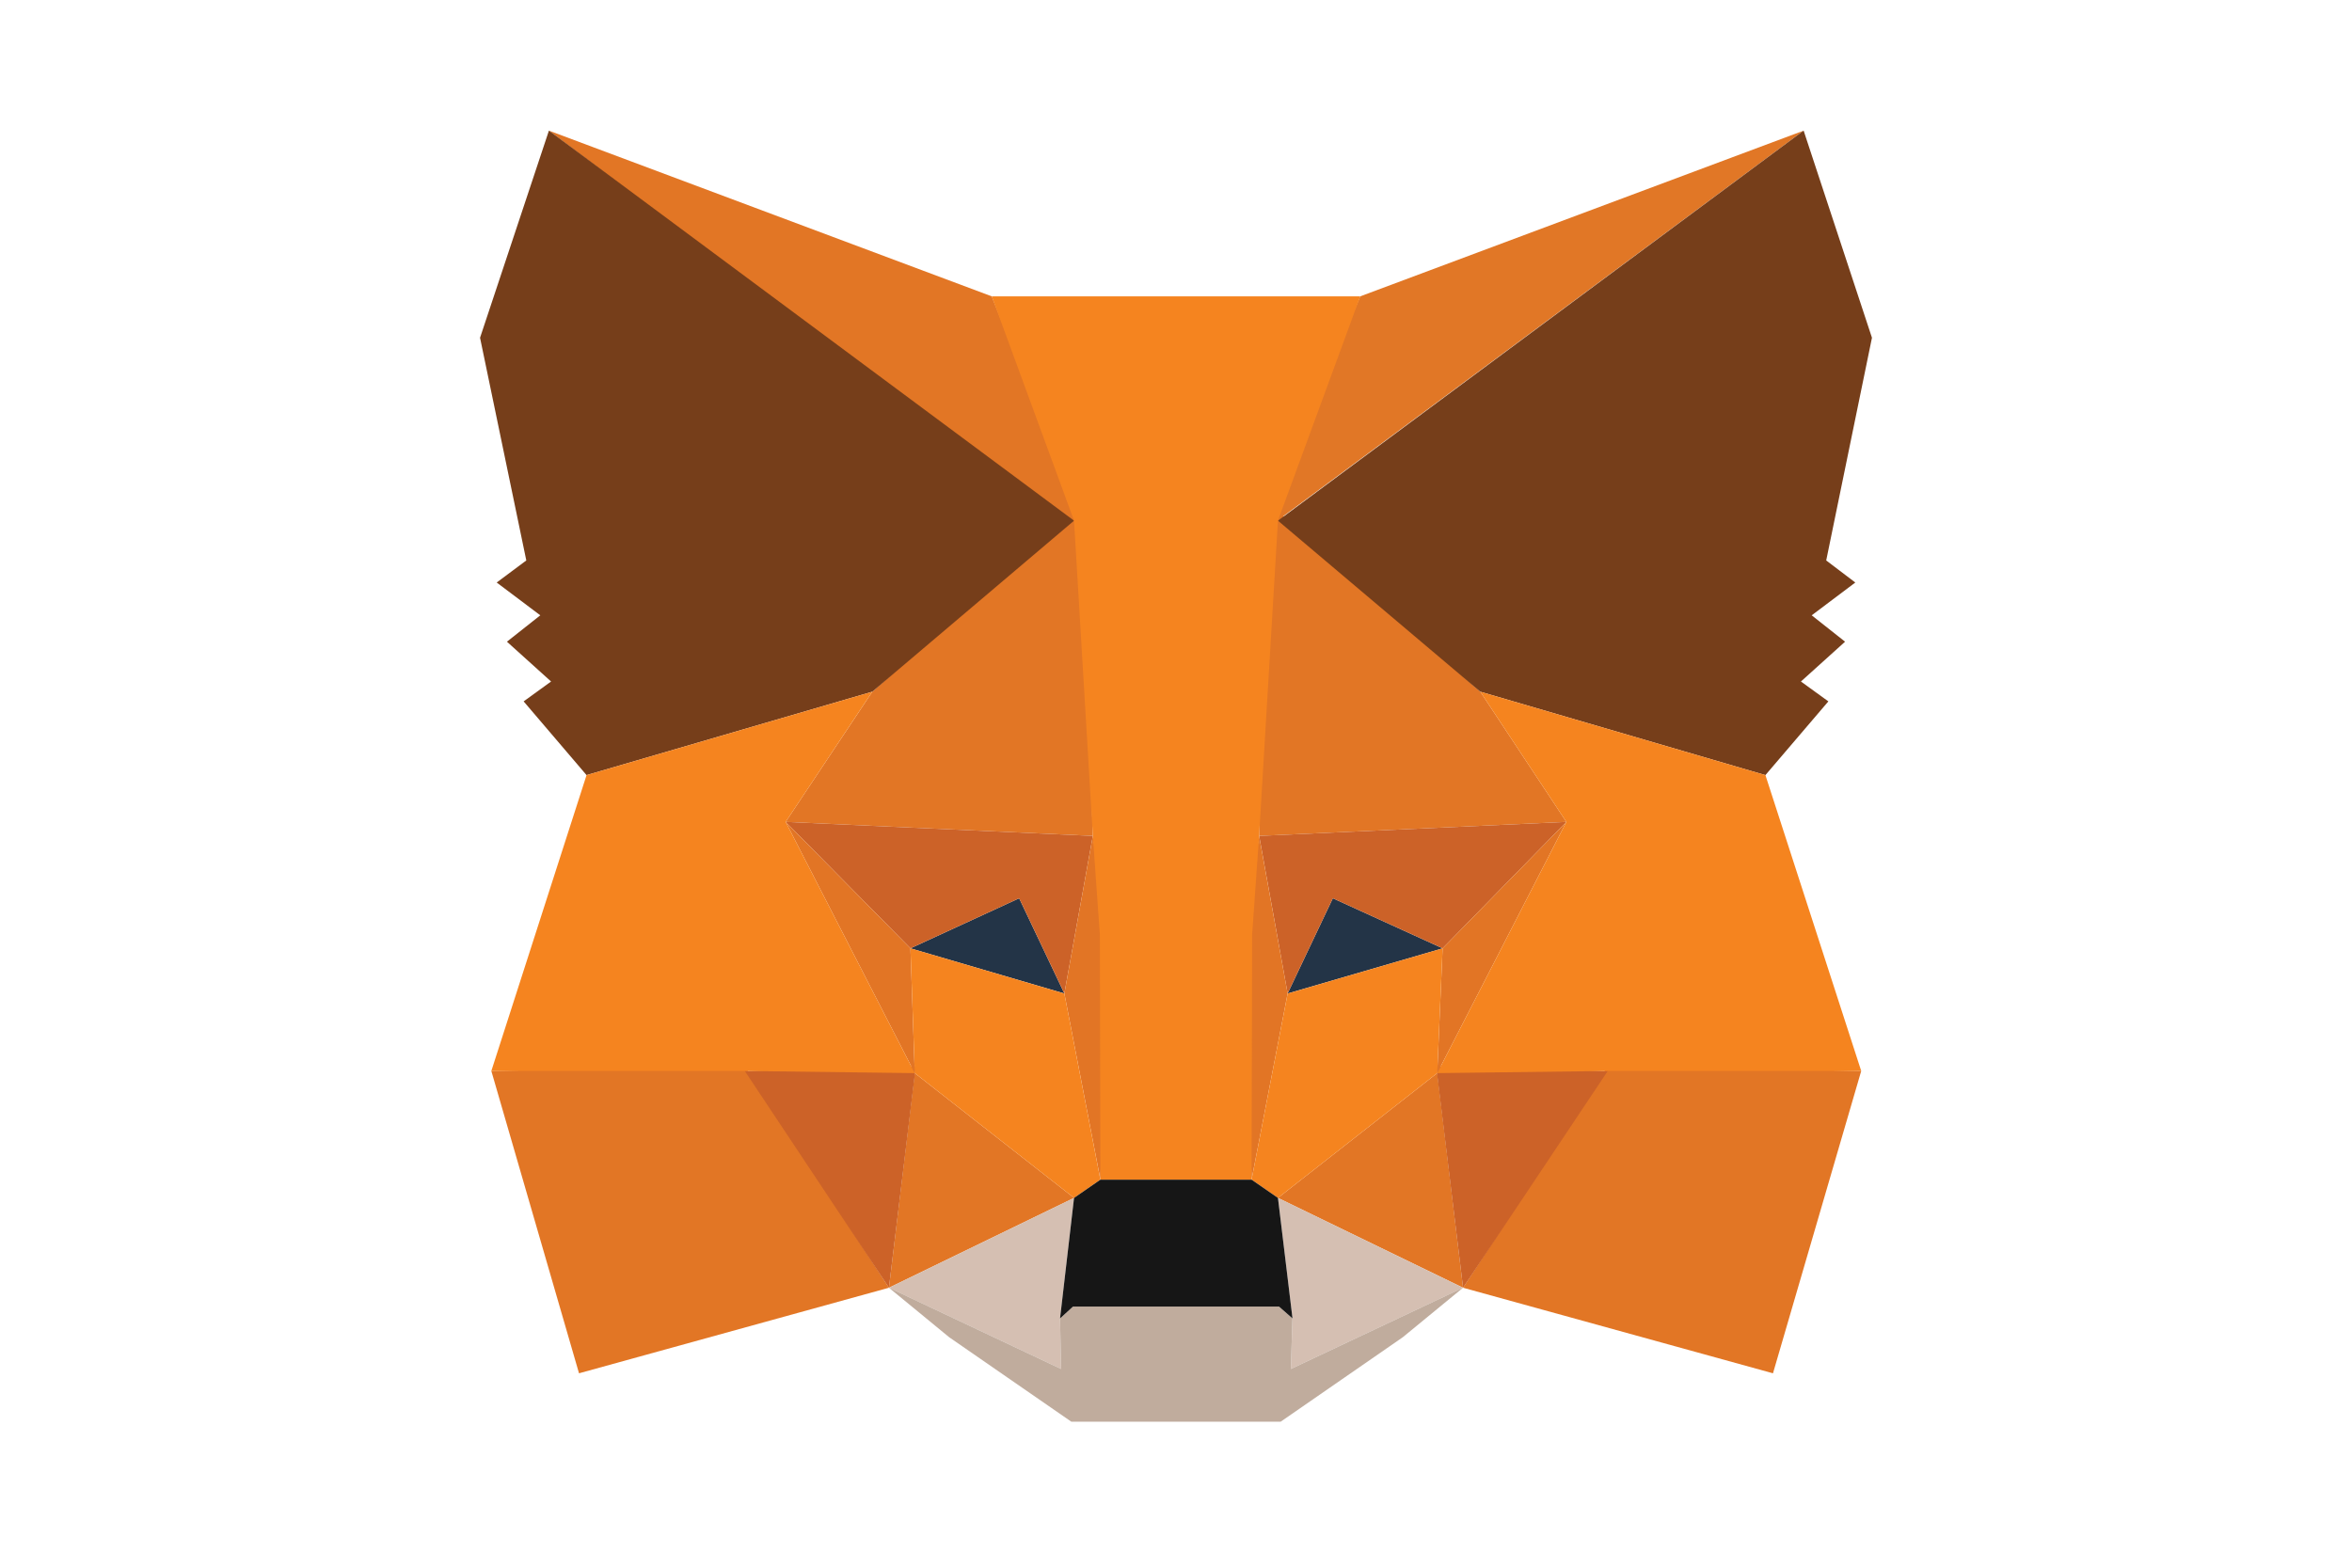 <svg viewBox="0 0 40 40" width="60px" color="text" xmlns="http://www.w3.org/2000/svg" class="sc-bdnxRM dfRmJU"><path d="M36.011 3.333L22.121 13.628L24.701 7.561L36.011 3.333Z" fill="#E17726"></path><path d="M4.003 3.333L17.756 13.724L15.299 7.561L4.003 3.333Z" fill="#E27625"></path><path d="M31.015 27.202L27.323 32.857L35.229 35.04L37.48 27.326L31.015 27.202Z" fill="#E27625"></path><path d="M2.534 27.326L4.771 35.04L12.677 32.857L8.999 27.202L2.534 27.326Z" fill="#E27625"></path><path d="M12.252 17.65L10.042 20.971L17.879 21.328L17.605 12.887L12.252 17.65Z" fill="#E27625"></path><path d="M27.762 17.649L22.313 12.79L22.121 21.328L29.958 20.971L27.762 17.649Z" fill="#E27625"></path><path d="M12.677 32.857L17.399 30.565L13.336 27.381L12.677 32.857Z" fill="#E27625"></path><path d="M22.601 30.565L27.323 32.857L26.664 27.381L22.601 30.565Z" fill="#E27625"></path><path d="M27.323 32.858L22.601 30.565L22.971 33.64L22.93 34.93L27.323 32.858Z" fill="#D5BFB2"></path><path d="M12.677 32.858L17.069 34.93L17.042 33.64L17.399 30.565L12.677 32.858Z" fill="#D5BFB2"></path><path d="M17.152 25.349L13.226 24.197L15.999 22.92L17.152 25.349Z" fill="#233447"></path><path d="M22.848 25.349L24.001 22.92L26.801 24.197L22.848 25.349Z" fill="#233447"></path><path d="M12.677 32.857L13.364 27.202L8.999 27.326L12.677 32.857Z" fill="#CC6228"></path><path d="M26.636 27.202L27.323 32.857L31.015 27.326L26.636 27.202Z" fill="#CC6228"></path><path d="M29.958 20.971L22.121 21.328L22.848 25.349L24.001 22.92L26.801 24.197L29.958 20.971Z" fill="#CC6228"></path><path d="M13.226 24.197L15.999 22.92L17.152 25.349L17.879 21.328L10.042 20.971L13.226 24.197Z" fill="#CC6228"></path><path d="M10.042 20.971L13.336 27.381L13.226 24.197L10.042 20.971Z" fill="#E27525"></path><path d="M26.801 24.197L26.664 27.381L29.958 20.971L26.801 24.197Z" fill="#E27525"></path><path d="M17.879 21.328L17.152 25.349L18.072 30.099L18.264 23.84L17.879 21.328Z" fill="#E27525"></path><path d="M22.12 21.328L21.75 23.826L21.928 30.099L22.848 25.349L22.12 21.328Z" fill="#E27525"></path><path d="M22.848 25.35L21.928 30.099L22.601 30.565L26.664 27.381L26.801 24.197L22.848 25.35Z" fill="#F5841F"></path><path d="M13.226 24.197L13.336 27.381L17.399 30.565L18.071 30.099L17.152 25.35L13.226 24.197Z" fill="#F5841F"></path><path d="M22.93 34.93L22.971 33.64L22.628 33.338H17.371L17.042 33.64L17.069 34.93L12.677 32.857L14.214 34.12L17.33 36.275H22.67L25.785 34.12L27.323 32.857L22.93 34.93Z" fill="#C0AC9D"></path><path d="M22.601 30.565L21.928 30.099H18.072L17.399 30.565L17.042 33.64L17.372 33.338H22.628L22.972 33.64L22.601 30.565Z" fill="#161616"></path><path d="M36.587 14.3L37.754 8.618L36.011 3.333L22.601 13.285L27.762 17.649L35.036 19.777L36.642 17.896L35.942 17.389L37.068 16.373L36.217 15.7L37.329 14.863L36.587 14.3Z" fill="#763E1A"></path><path d="M2.246 8.618L3.426 14.3L2.671 14.863L3.783 15.7L2.932 16.373L4.058 17.389L3.358 17.896L4.963 19.777L12.252 17.649L17.399 13.285L4.003 3.333L2.246 8.618Z" fill="#763E1A"></path><path d="M35.036 19.777L27.762 17.649L29.958 20.971L26.664 27.381L31.015 27.326H37.48L35.036 19.777Z" fill="#F5841F"></path><path d="M12.252 17.649L4.963 19.777L2.534 27.326H8.999L13.336 27.381L10.042 20.971L12.252 17.649Z" fill="#F5841F"></path><path d="M22.12 21.328L22.601 13.284L24.701 7.561H15.299L17.399 13.284L17.879 21.328L18.058 23.853L18.071 30.098H21.928L21.942 23.853L22.12 21.328Z" fill="#F5841F"></path></svg>
